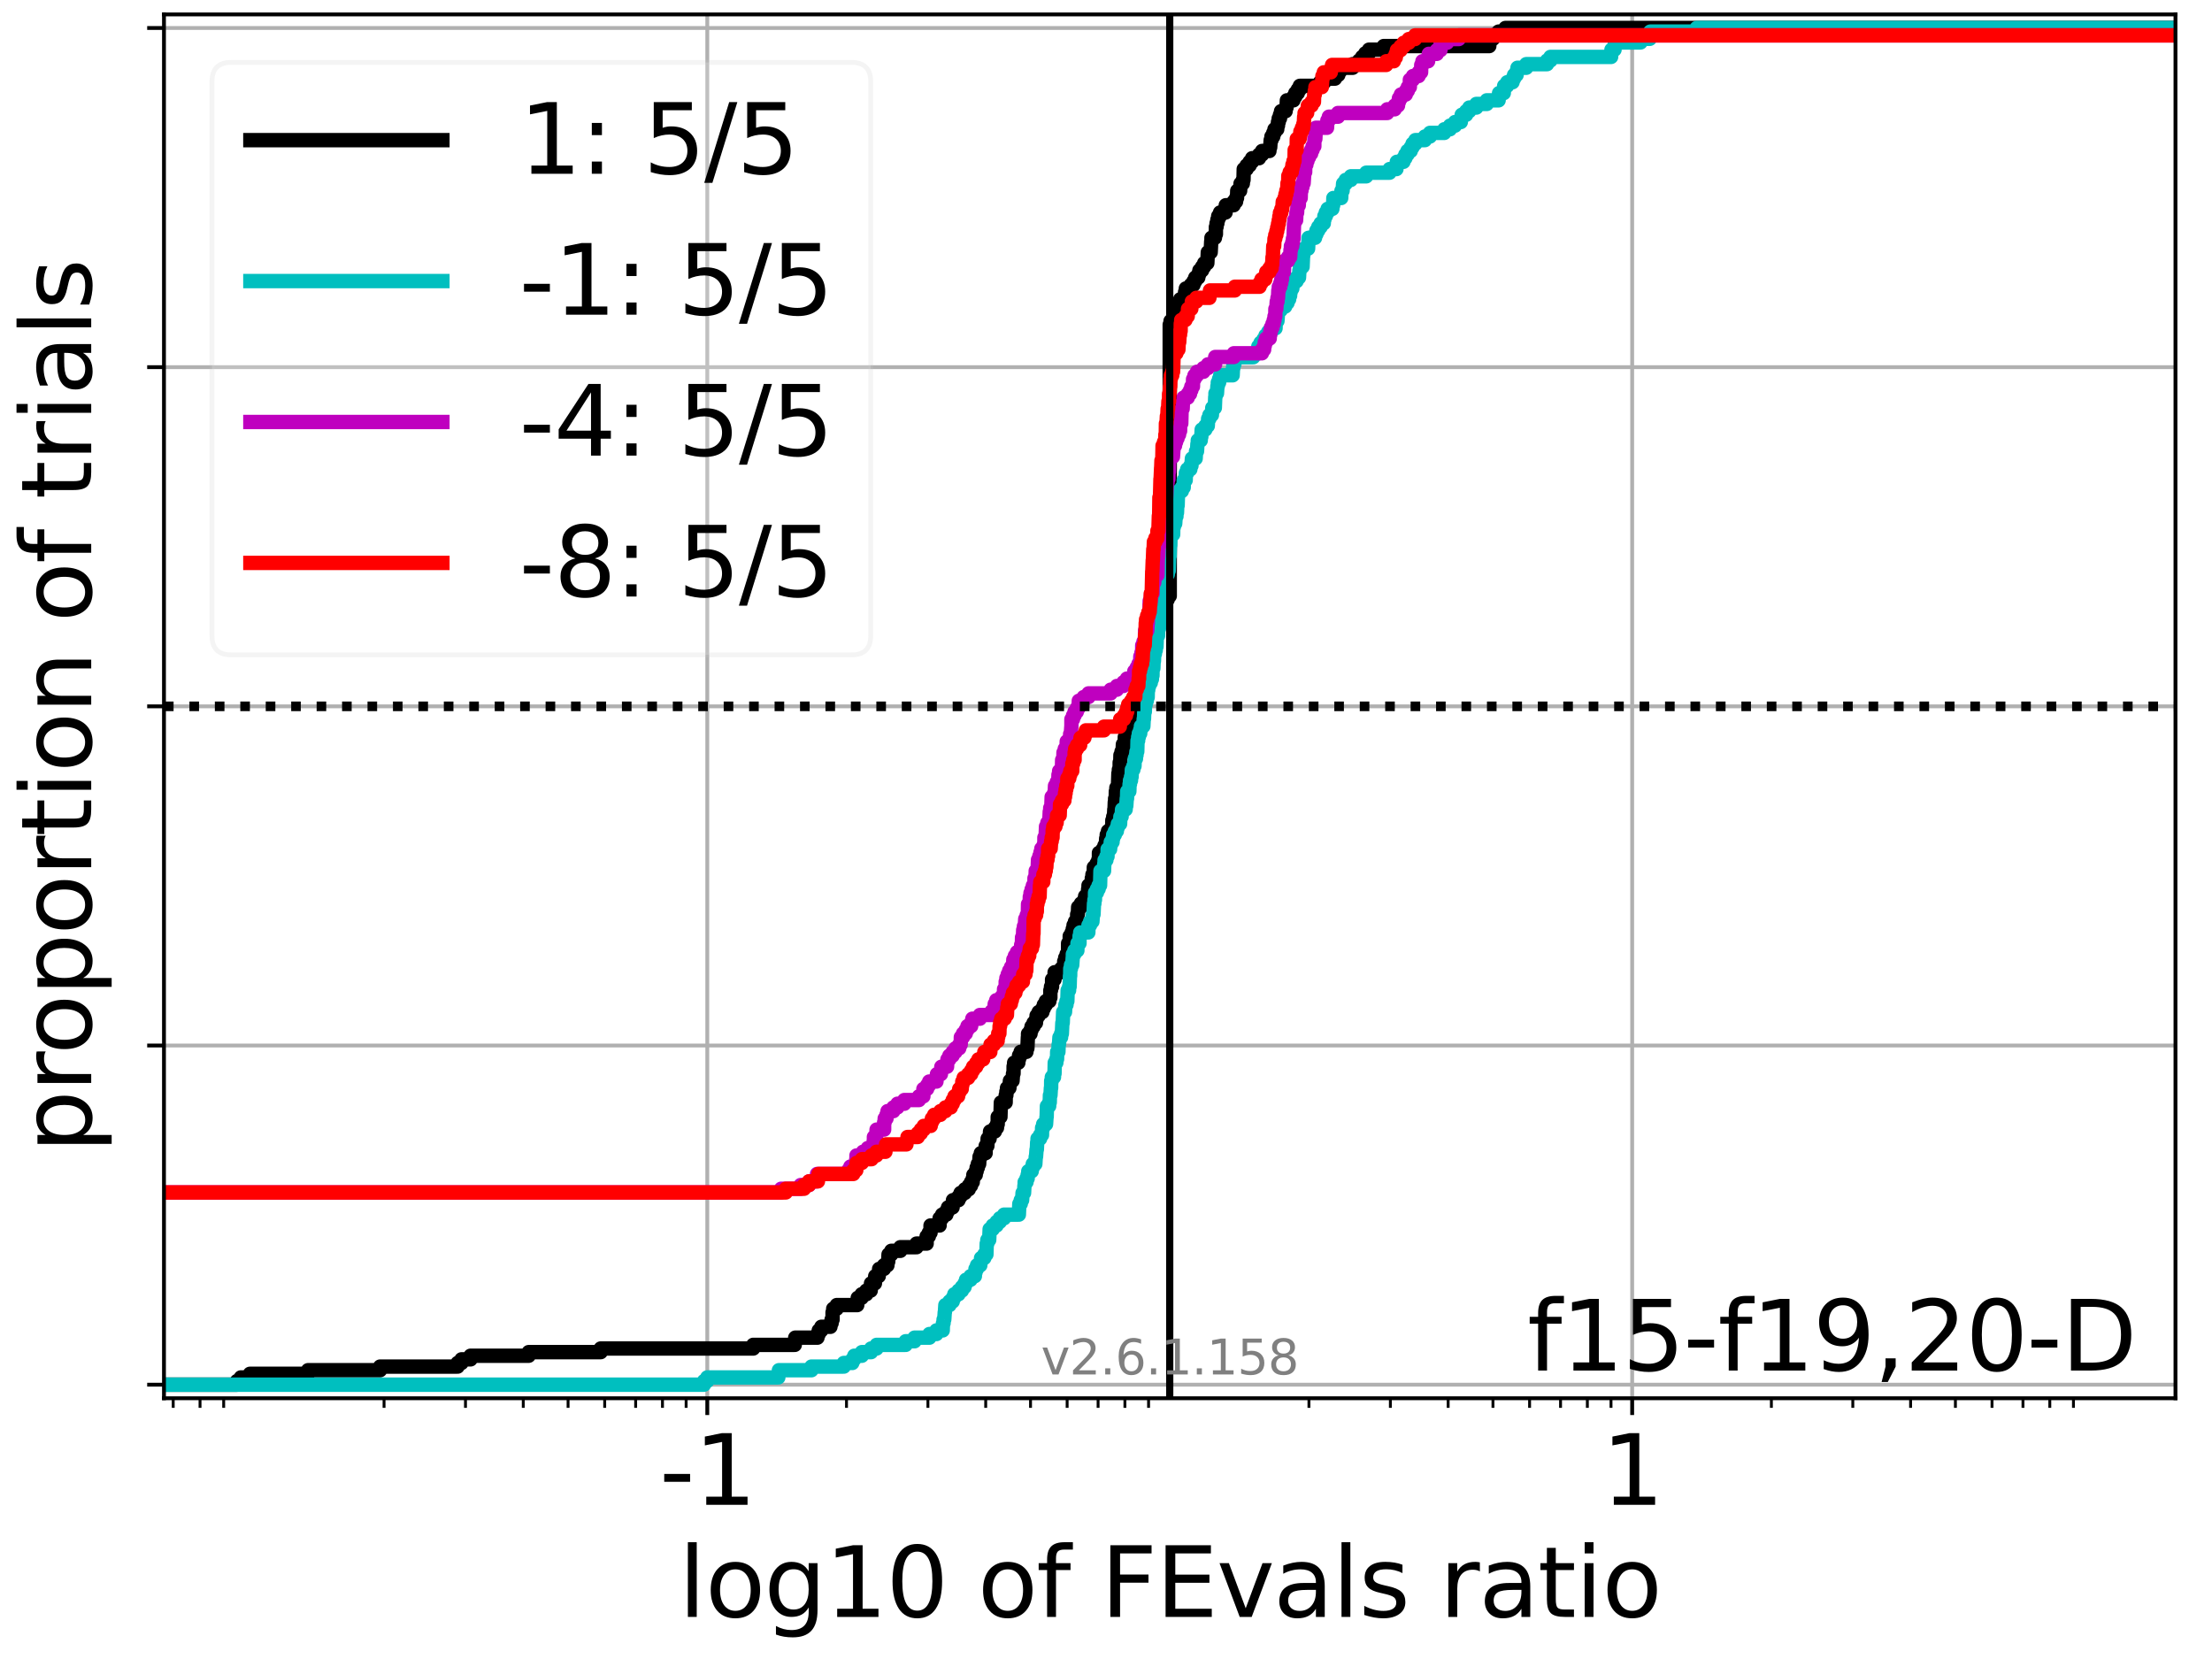 <?xml version="1.0" encoding="utf-8" standalone="no"?>
<!DOCTYPE svg PUBLIC "-//W3C//DTD SVG 1.1//EN"
  "http://www.w3.org/Graphics/SVG/1.1/DTD/svg11.dtd">
<svg xmlns:xlink="http://www.w3.org/1999/xlink" width="460.8pt" height="345.6pt" viewBox="0 0 460.8 345.6" xmlns="http://www.w3.org/2000/svg" version="1.1">
 <defs>
  <style type="text/css">*{stroke-linejoin: round; stroke-linecap: butt}</style>
 </defs>
 <g id="figure_1">
  <g id="patch_1">
   <path d="M 0 345.6 
L 460.8 345.6 
L 460.8 0 
L 0 0 
z
" style="fill: #ffffff"/>
  </g>
  <g id="axes_1">
   <g id="patch_2">
    <path d="M 34.16 291.28 
L 453.192 291.28 
L 453.192 3 
L 34.16 3 
z
" style="fill: #ffffff"/>
   </g>
   <g id="matplotlib.axis_1">
    <g id="xtick_1">
     <g id="line2d_1">
      <path d="M 147.341 291.28 
L 147.341 3 
" clip-path="url(#pcef25c462f)" style="fill: none; stroke: #b0b0b0; stroke-width: 0.8; stroke-linecap: square"/>
     </g>
     <g id="line2d_2">
      <defs>
       <path id="m06cb61e91d" d="M 0 0 
L 0 3.5 
" style="stroke: #000000; stroke-width: 0.8"/>
      </defs>
      <g>
       <use xlink:href="#m06cb61e91d" x="147.341" y="291.28" style="stroke: #000000; stroke-width: 0.8"/>
      </g>
     </g>
     <g id="text_1">
      <!-- -1 -->
      <g transform="translate(137.37 313.477)scale(0.2 -0.2)">
       <defs>
        <path id="DejaVuSans-2d" d="M 313 2009 
L 1997 2009 
L 1997 1497 
L 313 1497 
L 313 2009 
z
" transform="scale(0.016)"/>
        <path id="DejaVuSans-31" d="M 794 531 
L 1825 531 
L 1825 4091 
L 703 3866 
L 703 4441 
L 1819 4666 
L 2450 4666 
L 2450 531 
L 3481 531 
L 3481 0 
L 794 0 
L 794 531 
z
" transform="scale(0.016)"/>
       </defs>
       <use xlink:href="#DejaVuSans-2d"/>
       <use xlink:href="#DejaVuSans-31" x="36.084"/>
      </g>
     </g>
    </g>
    <g id="xtick_2">
     <g id="line2d_3">
      <path d="M 340.011 291.28 
L 340.011 3 
" clip-path="url(#pcef25c462f)" style="fill: none; stroke: #b0b0b0; stroke-width: 0.8; stroke-linecap: square"/>
     </g>
     <g id="line2d_4">
      <g>
       <use xlink:href="#m06cb61e91d" x="340.011" y="291.28" style="stroke: #000000; stroke-width: 0.8"/>
      </g>
     </g>
     <g id="text_2">
      <!-- 1 -->
      <g transform="translate(333.649 313.477)scale(0.2 -0.2)">
       <use xlink:href="#DejaVuSans-31"/>
      </g>
     </g>
    </g>
    <g id="xtick_3">
     <g id="line2d_5">
      <defs>
       <path id="mb80ebcd56c" d="M 0 0 
L 0 2 
" style="stroke: #000000; stroke-width: 0.6"/>
      </defs>
      <g>
       <use xlink:href="#mb80ebcd56c" x="36.083" y="291.28" style="stroke: #000000; stroke-width: 0.6"/>
      </g>
     </g>
    </g>
    <g id="xtick_4">
     <g id="line2d_6">
      <g>
       <use xlink:href="#mb80ebcd56c" x="41.67" y="291.28" style="stroke: #000000; stroke-width: 0.6"/>
      </g>
     </g>
    </g>
    <g id="xtick_5">
     <g id="line2d_7">
      <g>
       <use xlink:href="#mb80ebcd56c" x="46.597" y="291.28" style="stroke: #000000; stroke-width: 0.6"/>
      </g>
     </g>
    </g>
    <g id="xtick_6">
     <g id="line2d_8">
      <g>
       <use xlink:href="#mb80ebcd56c" x="80.005" y="291.28" style="stroke: #000000; stroke-width: 0.6"/>
      </g>
     </g>
    </g>
    <g id="xtick_7">
     <g id="line2d_9">
      <g>
       <use xlink:href="#mb80ebcd56c" x="96.969" y="291.28" style="stroke: #000000; stroke-width: 0.6"/>
      </g>
     </g>
    </g>
    <g id="xtick_8">
     <g id="line2d_10">
      <g>
       <use xlink:href="#mb80ebcd56c" x="109.005" y="291.28" style="stroke: #000000; stroke-width: 0.6"/>
      </g>
     </g>
    </g>
    <g id="xtick_9">
     <g id="line2d_11">
      <g>
       <use xlink:href="#mb80ebcd56c" x="118.341" y="291.28" style="stroke: #000000; stroke-width: 0.6"/>
      </g>
     </g>
    </g>
    <g id="xtick_10">
     <g id="line2d_12">
      <g>
       <use xlink:href="#mb80ebcd56c" x="125.969" y="291.28" style="stroke: #000000; stroke-width: 0.6"/>
      </g>
     </g>
    </g>
    <g id="xtick_11">
     <g id="line2d_13">
      <g>
       <use xlink:href="#mb80ebcd56c" x="132.418" y="291.28" style="stroke: #000000; stroke-width: 0.6"/>
      </g>
     </g>
    </g>
    <g id="xtick_12">
     <g id="line2d_14">
      <g>
       <use xlink:href="#mb80ebcd56c" x="138.005" y="291.28" style="stroke: #000000; stroke-width: 0.6"/>
      </g>
     </g>
    </g>
    <g id="xtick_13">
     <g id="line2d_15">
      <g>
       <use xlink:href="#mb80ebcd56c" x="142.933" y="291.28" style="stroke: #000000; stroke-width: 0.6"/>
      </g>
     </g>
    </g>
    <g id="xtick_14">
     <g id="line2d_16">
      <g>
       <use xlink:href="#mb80ebcd56c" x="176.341" y="291.28" style="stroke: #000000; stroke-width: 0.6"/>
      </g>
     </g>
    </g>
    <g id="xtick_15">
     <g id="line2d_17">
      <g>
       <use xlink:href="#mb80ebcd56c" x="193.304" y="291.28" style="stroke: #000000; stroke-width: 0.6"/>
      </g>
     </g>
    </g>
    <g id="xtick_16">
     <g id="line2d_18">
      <g>
       <use xlink:href="#mb80ebcd56c" x="205.34" y="291.28" style="stroke: #000000; stroke-width: 0.6"/>
      </g>
     </g>
    </g>
    <g id="xtick_17">
     <g id="line2d_19">
      <g>
       <use xlink:href="#mb80ebcd56c" x="214.676" y="291.28" style="stroke: #000000; stroke-width: 0.6"/>
      </g>
     </g>
    </g>
    <g id="xtick_18">
     <g id="line2d_20">
      <g>
       <use xlink:href="#mb80ebcd56c" x="222.304" y="291.28" style="stroke: #000000; stroke-width: 0.6"/>
      </g>
     </g>
    </g>
    <g id="xtick_19">
     <g id="line2d_21">
      <g>
       <use xlink:href="#mb80ebcd56c" x="228.753" y="291.28" style="stroke: #000000; stroke-width: 0.6"/>
      </g>
     </g>
    </g>
    <g id="xtick_20">
     <g id="line2d_22">
      <g>
       <use xlink:href="#mb80ebcd56c" x="234.34" y="291.28" style="stroke: #000000; stroke-width: 0.6"/>
      </g>
     </g>
    </g>
    <g id="xtick_21">
     <g id="line2d_23">
      <g>
       <use xlink:href="#mb80ebcd56c" x="239.268" y="291.28" style="stroke: #000000; stroke-width: 0.6"/>
      </g>
     </g>
    </g>
    <g id="xtick_22">
     <g id="line2d_24">
      <g>
       <use xlink:href="#mb80ebcd56c" x="272.676" y="291.28" style="stroke: #000000; stroke-width: 0.6"/>
      </g>
     </g>
    </g>
    <g id="xtick_23">
     <g id="line2d_25">
      <g>
       <use xlink:href="#mb80ebcd56c" x="289.64" y="291.28" style="stroke: #000000; stroke-width: 0.6"/>
      </g>
     </g>
    </g>
    <g id="xtick_24">
     <g id="line2d_26">
      <g>
       <use xlink:href="#mb80ebcd56c" x="301.676" y="291.28" style="stroke: #000000; stroke-width: 0.6"/>
      </g>
     </g>
    </g>
    <g id="xtick_25">
     <g id="line2d_27">
      <g>
       <use xlink:href="#mb80ebcd56c" x="311.011" y="291.28" style="stroke: #000000; stroke-width: 0.6"/>
      </g>
     </g>
    </g>
    <g id="xtick_26">
     <g id="line2d_28">
      <g>
       <use xlink:href="#mb80ebcd56c" x="318.639" y="291.28" style="stroke: #000000; stroke-width: 0.6"/>
      </g>
     </g>
    </g>
    <g id="xtick_27">
     <g id="line2d_29">
      <g>
       <use xlink:href="#mb80ebcd56c" x="325.089" y="291.28" style="stroke: #000000; stroke-width: 0.6"/>
      </g>
     </g>
    </g>
    <g id="xtick_28">
     <g id="line2d_30">
      <g>
       <use xlink:href="#mb80ebcd56c" x="330.675" y="291.28" style="stroke: #000000; stroke-width: 0.6"/>
      </g>
     </g>
    </g>
    <g id="xtick_29">
     <g id="line2d_31">
      <g>
       <use xlink:href="#mb80ebcd56c" x="335.603" y="291.28" style="stroke: #000000; stroke-width: 0.6"/>
      </g>
     </g>
    </g>
    <g id="xtick_30">
     <g id="line2d_32">
      <g>
       <use xlink:href="#mb80ebcd56c" x="369.011" y="291.28" style="stroke: #000000; stroke-width: 0.6"/>
      </g>
     </g>
    </g>
    <g id="xtick_31">
     <g id="line2d_33">
      <g>
       <use xlink:href="#mb80ebcd56c" x="385.975" y="291.28" style="stroke: #000000; stroke-width: 0.6"/>
      </g>
     </g>
    </g>
    <g id="xtick_32">
     <g id="line2d_34">
      <g>
       <use xlink:href="#mb80ebcd56c" x="398.011" y="291.28" style="stroke: #000000; stroke-width: 0.6"/>
      </g>
     </g>
    </g>
    <g id="xtick_33">
     <g id="line2d_35">
      <g>
       <use xlink:href="#mb80ebcd56c" x="407.347" y="291.28" style="stroke: #000000; stroke-width: 0.6"/>
      </g>
     </g>
    </g>
    <g id="xtick_34">
     <g id="line2d_36">
      <g>
       <use xlink:href="#mb80ebcd56c" x="414.975" y="291.28" style="stroke: #000000; stroke-width: 0.6"/>
      </g>
     </g>
    </g>
    <g id="xtick_35">
     <g id="line2d_37">
      <g>
       <use xlink:href="#mb80ebcd56c" x="421.424" y="291.28" style="stroke: #000000; stroke-width: 0.6"/>
      </g>
     </g>
    </g>
    <g id="xtick_36">
     <g id="line2d_38">
      <g>
       <use xlink:href="#mb80ebcd56c" x="427.011" y="291.28" style="stroke: #000000; stroke-width: 0.6"/>
      </g>
     </g>
    </g>
    <g id="xtick_37">
     <g id="line2d_39">
      <g>
       <use xlink:href="#mb80ebcd56c" x="431.938" y="291.28" style="stroke: #000000; stroke-width: 0.6"/>
      </g>
     </g>
    </g>
    <g id="text_3">
     <!-- log10 of FEvals ratio -->
     <g transform="translate(141.371 336.833)scale(0.2 -0.2)">
      <defs>
       <path id="DejaVuSans-6c" d="M 603 4863 
L 1178 4863 
L 1178 0 
L 603 0 
L 603 4863 
z
" transform="scale(0.016)"/>
       <path id="DejaVuSans-6f" d="M 1959 3097 
Q 1497 3097 1228 2736 
Q 959 2375 959 1747 
Q 959 1119 1226 758 
Q 1494 397 1959 397 
Q 2419 397 2687 759 
Q 2956 1122 2956 1747 
Q 2956 2369 2687 2733 
Q 2419 3097 1959 3097 
z
M 1959 3584 
Q 2709 3584 3137 3096 
Q 3566 2609 3566 1747 
Q 3566 888 3137 398 
Q 2709 -91 1959 -91 
Q 1206 -91 779 398 
Q 353 888 353 1747 
Q 353 2609 779 3096 
Q 1206 3584 1959 3584 
z
" transform="scale(0.016)"/>
       <path id="DejaVuSans-67" d="M 2906 1791 
Q 2906 2416 2648 2759 
Q 2391 3103 1925 3103 
Q 1463 3103 1205 2759 
Q 947 2416 947 1791 
Q 947 1169 1205 825 
Q 1463 481 1925 481 
Q 2391 481 2648 825 
Q 2906 1169 2906 1791 
z
M 3481 434 
Q 3481 -459 3084 -895 
Q 2688 -1331 1869 -1331 
Q 1566 -1331 1297 -1286 
Q 1028 -1241 775 -1147 
L 775 -588 
Q 1028 -725 1275 -790 
Q 1522 -856 1778 -856 
Q 2344 -856 2625 -561 
Q 2906 -266 2906 331 
L 2906 616 
Q 2728 306 2450 153 
Q 2172 0 1784 0 
Q 1141 0 747 490 
Q 353 981 353 1791 
Q 353 2603 747 3093 
Q 1141 3584 1784 3584 
Q 2172 3584 2450 3431 
Q 2728 3278 2906 2969 
L 2906 3500 
L 3481 3500 
L 3481 434 
z
" transform="scale(0.016)"/>
       <path id="DejaVuSans-30" d="M 2034 4250 
Q 1547 4250 1301 3770 
Q 1056 3291 1056 2328 
Q 1056 1369 1301 889 
Q 1547 409 2034 409 
Q 2525 409 2770 889 
Q 3016 1369 3016 2328 
Q 3016 3291 2770 3770 
Q 2525 4250 2034 4250 
z
M 2034 4750 
Q 2819 4750 3233 4129 
Q 3647 3509 3647 2328 
Q 3647 1150 3233 529 
Q 2819 -91 2034 -91 
Q 1250 -91 836 529 
Q 422 1150 422 2328 
Q 422 3509 836 4129 
Q 1250 4750 2034 4750 
z
" transform="scale(0.016)"/>
       <path id="DejaVuSans-20" transform="scale(0.016)"/>
       <path id="DejaVuSans-66" d="M 2375 4863 
L 2375 4384 
L 1825 4384 
Q 1516 4384 1395 4259 
Q 1275 4134 1275 3809 
L 1275 3500 
L 2222 3500 
L 2222 3053 
L 1275 3053 
L 1275 0 
L 697 0 
L 697 3053 
L 147 3053 
L 147 3500 
L 697 3500 
L 697 3744 
Q 697 4328 969 4595 
Q 1241 4863 1831 4863 
L 2375 4863 
z
" transform="scale(0.016)"/>
       <path id="DejaVuSans-46" d="M 628 4666 
L 3309 4666 
L 3309 4134 
L 1259 4134 
L 1259 2759 
L 3109 2759 
L 3109 2228 
L 1259 2228 
L 1259 0 
L 628 0 
L 628 4666 
z
" transform="scale(0.016)"/>
       <path id="DejaVuSans-45" d="M 628 4666 
L 3578 4666 
L 3578 4134 
L 1259 4134 
L 1259 2753 
L 3481 2753 
L 3481 2222 
L 1259 2222 
L 1259 531 
L 3634 531 
L 3634 0 
L 628 0 
L 628 4666 
z
" transform="scale(0.016)"/>
       <path id="DejaVuSans-76" d="M 191 3500 
L 800 3500 
L 1894 563 
L 2988 3500 
L 3597 3500 
L 2284 0 
L 1503 0 
L 191 3500 
z
" transform="scale(0.016)"/>
       <path id="DejaVuSans-61" d="M 2194 1759 
Q 1497 1759 1228 1600 
Q 959 1441 959 1056 
Q 959 750 1161 570 
Q 1363 391 1709 391 
Q 2188 391 2477 730 
Q 2766 1069 2766 1631 
L 2766 1759 
L 2194 1759 
z
M 3341 1997 
L 3341 0 
L 2766 0 
L 2766 531 
Q 2569 213 2275 61 
Q 1981 -91 1556 -91 
Q 1019 -91 701 211 
Q 384 513 384 1019 
Q 384 1609 779 1909 
Q 1175 2209 1959 2209 
L 2766 2209 
L 2766 2266 
Q 2766 2663 2505 2880 
Q 2244 3097 1772 3097 
Q 1472 3097 1187 3025 
Q 903 2953 641 2809 
L 641 3341 
Q 956 3463 1253 3523 
Q 1550 3584 1831 3584 
Q 2591 3584 2966 3190 
Q 3341 2797 3341 1997 
z
" transform="scale(0.016)"/>
       <path id="DejaVuSans-73" d="M 2834 3397 
L 2834 2853 
Q 2591 2978 2328 3040 
Q 2066 3103 1784 3103 
Q 1356 3103 1142 2972 
Q 928 2841 928 2578 
Q 928 2378 1081 2264 
Q 1234 2150 1697 2047 
L 1894 2003 
Q 2506 1872 2764 1633 
Q 3022 1394 3022 966 
Q 3022 478 2636 193 
Q 2250 -91 1575 -91 
Q 1294 -91 989 -36 
Q 684 19 347 128 
L 347 722 
Q 666 556 975 473 
Q 1284 391 1588 391 
Q 1994 391 2212 530 
Q 2431 669 2431 922 
Q 2431 1156 2273 1281 
Q 2116 1406 1581 1522 
L 1381 1569 
Q 847 1681 609 1914 
Q 372 2147 372 2553 
Q 372 3047 722 3315 
Q 1072 3584 1716 3584 
Q 2034 3584 2315 3537 
Q 2597 3491 2834 3397 
z
" transform="scale(0.016)"/>
       <path id="DejaVuSans-72" d="M 2631 2963 
Q 2534 3019 2420 3045 
Q 2306 3072 2169 3072 
Q 1681 3072 1420 2755 
Q 1159 2438 1159 1844 
L 1159 0 
L 581 0 
L 581 3500 
L 1159 3500 
L 1159 2956 
Q 1341 3275 1631 3429 
Q 1922 3584 2338 3584 
Q 2397 3584 2469 3576 
Q 2541 3569 2628 3553 
L 2631 2963 
z
" transform="scale(0.016)"/>
       <path id="DejaVuSans-74" d="M 1172 4494 
L 1172 3500 
L 2356 3500 
L 2356 3053 
L 1172 3053 
L 1172 1153 
Q 1172 725 1289 603 
Q 1406 481 1766 481 
L 2356 481 
L 2356 0 
L 1766 0 
Q 1100 0 847 248 
Q 594 497 594 1153 
L 594 3053 
L 172 3053 
L 172 3500 
L 594 3500 
L 594 4494 
L 1172 4494 
z
" transform="scale(0.016)"/>
       <path id="DejaVuSans-69" d="M 603 3500 
L 1178 3500 
L 1178 0 
L 603 0 
L 603 3500 
z
M 603 4863 
L 1178 4863 
L 1178 4134 
L 603 4134 
L 603 4863 
z
" transform="scale(0.016)"/>
      </defs>
      <use xlink:href="#DejaVuSans-6c"/>
      <use xlink:href="#DejaVuSans-6f" x="27.783"/>
      <use xlink:href="#DejaVuSans-67" x="88.965"/>
      <use xlink:href="#DejaVuSans-31" x="152.441"/>
      <use xlink:href="#DejaVuSans-30" x="216.064"/>
      <use xlink:href="#DejaVuSans-20" x="279.688"/>
      <use xlink:href="#DejaVuSans-6f" x="311.475"/>
      <use xlink:href="#DejaVuSans-66" x="372.656"/>
      <use xlink:href="#DejaVuSans-20" x="407.861"/>
      <use xlink:href="#DejaVuSans-46" x="439.648"/>
      <use xlink:href="#DejaVuSans-45" x="497.168"/>
      <use xlink:href="#DejaVuSans-76" x="560.352"/>
      <use xlink:href="#DejaVuSans-61" x="619.531"/>
      <use xlink:href="#DejaVuSans-6c" x="680.811"/>
      <use xlink:href="#DejaVuSans-73" x="708.594"/>
      <use xlink:href="#DejaVuSans-20" x="760.693"/>
      <use xlink:href="#DejaVuSans-72" x="792.48"/>
      <use xlink:href="#DejaVuSans-61" x="833.594"/>
      <use xlink:href="#DejaVuSans-74" x="894.873"/>
      <use xlink:href="#DejaVuSans-69" x="934.082"/>
      <use xlink:href="#DejaVuSans-6f" x="961.865"/>
     </g>
    </g>
   </g>
   <g id="matplotlib.axis_2">
    <g id="ytick_1">
     <g id="line2d_40">
      <path d="M 34.16 288.454 
L 453.192 288.454 
" clip-path="url(#pcef25c462f)" style="fill: none; stroke: #b0b0b0; stroke-width: 0.8; stroke-linecap: square"/>
     </g>
     <g id="line2d_41">
      <defs>
       <path id="mfe0f38b348" d="M 0 0 
L -3.5 0 
" style="stroke: #000000; stroke-width: 0.8"/>
      </defs>
      <g>
       <use xlink:href="#mfe0f38b348" x="34.16" y="288.454" style="stroke: #000000; stroke-width: 0.8"/>
      </g>
     </g>
    </g>
    <g id="ytick_2">
     <g id="line2d_42">
      <path d="M 34.16 217.797 
L 453.192 217.797 
" clip-path="url(#pcef25c462f)" style="fill: none; stroke: #b0b0b0; stroke-width: 0.8; stroke-linecap: square"/>
     </g>
     <g id="line2d_43">
      <g>
       <use xlink:href="#mfe0f38b348" x="34.16" y="217.797" style="stroke: #000000; stroke-width: 0.8"/>
      </g>
     </g>
    </g>
    <g id="ytick_3">
     <g id="line2d_44">
      <path d="M 34.16 147.14 
L 453.192 147.14 
" clip-path="url(#pcef25c462f)" style="fill: none; stroke: #b0b0b0; stroke-width: 0.8; stroke-linecap: square"/>
     </g>
     <g id="line2d_45">
      <g>
       <use xlink:href="#mfe0f38b348" x="34.16" y="147.14" style="stroke: #000000; stroke-width: 0.8"/>
      </g>
     </g>
    </g>
    <g id="ytick_4">
     <g id="line2d_46">
      <path d="M 34.16 76.483 
L 453.192 76.483 
" clip-path="url(#pcef25c462f)" style="fill: none; stroke: #b0b0b0; stroke-width: 0.8; stroke-linecap: square"/>
     </g>
     <g id="line2d_47">
      <g>
       <use xlink:href="#mfe0f38b348" x="34.16" y="76.483" style="stroke: #000000; stroke-width: 0.8"/>
      </g>
     </g>
    </g>
    <g id="ytick_5">
     <g id="line2d_48">
      <path d="M 34.16 5.826 
L 453.192 5.826 
" clip-path="url(#pcef25c462f)" style="fill: none; stroke: #b0b0b0; stroke-width: 0.8; stroke-linecap: square"/>
     </g>
     <g id="line2d_49">
      <g>
       <use xlink:href="#mfe0f38b348" x="34.16" y="5.826" style="stroke: #000000; stroke-width: 0.8"/>
      </g>
     </g>
    </g>
    <g id="text_4">
     <!-- proportion of trials -->
     <g transform="translate(19.001 240.146)rotate(-90)scale(0.2 -0.2)">
      <defs>
       <path id="DejaVuSans-70" d="M 1159 525 
L 1159 -1331 
L 581 -1331 
L 581 3500 
L 1159 3500 
L 1159 2969 
Q 1341 3281 1617 3432 
Q 1894 3584 2278 3584 
Q 2916 3584 3314 3078 
Q 3713 2572 3713 1747 
Q 3713 922 3314 415 
Q 2916 -91 2278 -91 
Q 1894 -91 1617 61 
Q 1341 213 1159 525 
z
M 3116 1747 
Q 3116 2381 2855 2742 
Q 2594 3103 2138 3103 
Q 1681 3103 1420 2742 
Q 1159 2381 1159 1747 
Q 1159 1113 1420 752 
Q 1681 391 2138 391 
Q 2594 391 2855 752 
Q 3116 1113 3116 1747 
z
" transform="scale(0.016)"/>
       <path id="DejaVuSans-6e" d="M 3513 2113 
L 3513 0 
L 2938 0 
L 2938 2094 
Q 2938 2591 2744 2837 
Q 2550 3084 2163 3084 
Q 1697 3084 1428 2787 
Q 1159 2491 1159 1978 
L 1159 0 
L 581 0 
L 581 3500 
L 1159 3500 
L 1159 2956 
Q 1366 3272 1645 3428 
Q 1925 3584 2291 3584 
Q 2894 3584 3203 3211 
Q 3513 2838 3513 2113 
z
" transform="scale(0.016)"/>
      </defs>
      <use xlink:href="#DejaVuSans-70"/>
      <use xlink:href="#DejaVuSans-72" x="63.477"/>
      <use xlink:href="#DejaVuSans-6f" x="102.34"/>
      <use xlink:href="#DejaVuSans-70" x="163.521"/>
      <use xlink:href="#DejaVuSans-6f" x="226.998"/>
      <use xlink:href="#DejaVuSans-72" x="288.18"/>
      <use xlink:href="#DejaVuSans-74" x="329.293"/>
      <use xlink:href="#DejaVuSans-69" x="368.502"/>
      <use xlink:href="#DejaVuSans-6f" x="396.285"/>
      <use xlink:href="#DejaVuSans-6e" x="457.467"/>
      <use xlink:href="#DejaVuSans-20" x="520.846"/>
      <use xlink:href="#DejaVuSans-6f" x="552.633"/>
      <use xlink:href="#DejaVuSans-66" x="613.814"/>
      <use xlink:href="#DejaVuSans-20" x="649.02"/>
      <use xlink:href="#DejaVuSans-74" x="680.807"/>
      <use xlink:href="#DejaVuSans-72" x="720.016"/>
      <use xlink:href="#DejaVuSans-69" x="761.129"/>
      <use xlink:href="#DejaVuSans-61" x="788.912"/>
      <use xlink:href="#DejaVuSans-6c" x="850.191"/>
      <use xlink:href="#DejaVuSans-73" x="877.975"/>
     </g>
    </g>
   </g>
   <g id="line2d_50">
    <path d="M 34.16 288.454 
L 49.365 288.454 
L 49.365 287.7 
L 50.177 287.7 
L 50.177 286.946 
L 52.065 286.946 
L 52.065 286.193 
L 64.172 286.193 
L 64.172 285.439 
L 79.177 285.439 
L 79.177 284.685 
L 95.328 284.685 
L 95.328 283.932 
L 96.141 283.932 
L 96.141 283.178 
L 98.028 283.178 
L 98.028 282.424 
L 110.136 282.424 
L 110.136 281.671 
L 125.14 281.671 
L 125.14 280.917 
L 156.911 280.917 
L 156.911 280.163 
L 165.563 280.163 
L 165.664 278.656 
L 170.292 278.656 
L 170.292 277.902 
L 170.569 277.902 
L 170.569 277.149 
L 171.104 277.149 
L 171.104 276.395 
L 172.992 276.395 
L 172.992 275.641 
L 173.238 275.641 
L 173.238 274.888 
L 173.44 274.888 
L 173.44 273.38 
L 173.574 273.38 
L 173.574 272.627 
L 174.306 272.627 
L 174.306 271.873 
L 178.577 271.873 
L 178.687 270.366 
L 179.5 270.366 
L 179.5 269.612 
L 180.467 269.612 
L 180.467 268.858 
L 181.387 268.858 
L 181.447 267.351 
L 182.259 267.351 
L 182.328 265.844 
L 183.058 265.844 
L 183.14 264.336 
L 184.147 264.336 
L 184.147 263.583 
L 184.864 263.583 
L 184.864 262.829 
L 185.028 262.829 
L 185.099 261.321 
L 185.676 261.321 
L 185.676 260.568 
L 187.564 260.568 
L 187.564 259.814 
L 190.928 259.814 
L 190.928 259.06 
L 193.035 259.06 
L 193.035 257.553 
L 193.495 257.553 
L 193.495 256.799 
L 193.848 256.799 
L 193.848 255.292 
L 195.735 255.292 
L 195.735 253.785 
L 196.254 253.785 
L 196.254 253.031 
L 197.135 253.031 
L 197.135 252.277 
L 197.497 252.277 
L 197.497 251.524 
L 198.441 251.524 
L 198.521 250.016 
L 199.672 250.016 
L 199.672 249.263 
L 200.104 249.263 
L 200.104 248.509 
L 200.999 248.509 
L 200.999 247.755 
L 201.812 247.755 
L 201.812 247.002 
L 202.28 247.002 
L 202.28 246.248 
L 202.64 246.248 
L 202.64 245.494 
L 202.769 245.494 
L 202.769 244.741 
L 203.264 244.741 
L 203.264 243.987 
L 203.453 243.987 
L 203.453 243.233 
L 203.699 243.233 
L 203.699 242.48 
L 203.973 242.48 
L 204.061 240.972 
L 204.325 240.972 
L 204.325 240.219 
L 205.318 240.219 
L 205.34 238.711 
L 205.686 238.711 
L 205.744 237.204 
L 206.148 237.204 
L 206.249 235.697 
L 207.249 235.697 
L 207.249 234.943 
L 207.687 234.943 
L 207.687 234.189 
L 207.843 234.189 
L 207.843 232.682 
L 208.408 232.682 
L 208.499 229.667 
L 209.496 229.667 
L 209.513 228.16 
L 209.646 228.16 
L 209.646 227.406 
L 209.777 227.406 
L 209.777 226.653 
L 210.277 226.653 
L 210.387 225.145 
L 210.931 225.145 
L 211.032 223.638 
L 211.138 223.638 
L 211.155 222.13 
L 211.259 222.13 
L 211.259 221.377 
L 212.14 221.377 
L 212.14 220.623 
L 212.289 220.623 
L 212.289 219.869 
L 212.621 219.869 
L 212.621 219.116 
L 213.823 219.116 
L 213.823 218.362 
L 214.025 218.362 
L 214.126 216.101 
L 214.16 216.101 
L 214.16 215.347 
L 214.676 215.347 
L 214.676 214.594 
L 214.891 214.594 
L 214.891 213.84 
L 215.309 213.84 
L 215.309 213.086 
L 215.807 213.086 
L 215.807 212.333 
L 215.938 212.333 
L 215.938 211.579 
L 216.373 211.579 
L 216.373 210.825 
L 217.154 210.825 
L 217.154 210.072 
L 217.448 210.072 
L 217.448 209.318 
L 217.873 209.318 
L 217.873 208.564 
L 218.606 208.564 
L 218.606 207.811 
L 218.809 207.811 
L 218.809 206.303 
L 218.943 206.303 
L 218.943 205.55 
L 219.162 205.55 
L 219.166 204.042 
L 219.674 204.042 
L 219.698 202.535 
L 221.052 202.535 
L 221.052 201.781 
L 221.696 201.781 
L 221.696 200.274 
L 221.903 200.274 
L 221.903 199.52 
L 222.201 199.52 
L 222.201 198.767 
L 222.495 198.767 
L 222.509 196.506 
L 222.848 196.506 
L 222.848 194.998 
L 223.25 194.998 
L 223.25 194.245 
L 223.479 194.245 
L 223.479 193.491 
L 223.643 193.491 
L 223.643 192.737 
L 223.945 192.737 
L 223.945 191.984 
L 224.396 191.984 
L 224.396 190.476 
L 224.536 190.476 
L 224.6 188.969 
L 225.177 188.969 
L 225.177 188.215 
L 225.835 188.215 
L 225.835 187.462 
L 226.05 187.462 
L 226.05 186.708 
L 226.575 186.708 
L 226.681 185.2 
L 226.757 185.2 
L 226.757 184.447 
L 227.441 184.447 
L 227.447 182.939 
L 227.578 182.939 
L 227.578 182.186 
L 227.835 182.186 
L 227.865 180.678 
L 228.426 180.678 
L 228.426 179.925 
L 228.78 179.925 
L 228.78 179.171 
L 228.929 179.171 
L 228.929 177.664 
L 229.709 177.664 
L 229.709 176.91 
L 230.077 176.91 
L 230.077 176.156 
L 230.341 176.156 
L 230.44 174.649 
L 230.553 174.649 
L 230.553 173.895 
L 230.811 173.895 
L 230.811 173.142 
L 231.513 173.142 
L 231.513 172.388 
L 231.702 172.388 
L 231.722 170.881 
L 231.904 170.881 
L 231.904 170.127 
L 232.058 170.127 
L 232.13 168.62 
L 232.178 168.62 
L 232.231 167.112 
L 232.298 167.112 
L 232.298 166.359 
L 232.424 166.359 
L 232.452 164.851 
L 232.562 164.851 
L 232.562 164.098 
L 232.884 164.098 
L 232.987 161.083 
L 233.08 161.083 
L 233.08 160.329 
L 233.241 160.329 
L 233.252 158.822 
L 233.375 158.822 
L 233.409 157.315 
L 233.64 157.315 
L 233.64 156.561 
L 233.848 156.561 
L 233.923 155.054 
L 234.305 155.054 
L 234.317 153.546 
L 234.592 153.546 
L 234.612 152.039 
L 235.001 152.039 
L 235.086 150.532 
L 235.656 150.532 
L 235.656 149.778 
L 235.98 149.778 
L 235.98 149.024 
L 236.245 149.024 
L 236.296 147.517 
L 236.436 147.517 
L 236.504 145.256 
L 236.766 145.256 
L 236.766 144.502 
L 237.098 144.502 
L 237.137 142.995 
L 237.499 142.995 
L 237.605 141.487 
L 237.965 141.487 
L 237.965 140.734 
L 238.229 140.734 
L 238.229 139.98 
L 238.449 139.98 
L 238.449 139.226 
L 238.621 139.226 
L 238.621 138.473 
L 238.885 138.473 
L 238.885 137.719 
L 239.055 137.719 
L 239.131 136.212 
L 239.388 136.212 
L 239.388 135.458 
L 239.59 135.458 
L 239.653 133.951 
L 239.761 133.951 
L 239.811 131.69 
L 240.008 131.69 
L 240.008 130.182 
L 240.142 130.182 
L 240.246 128.675 
L 240.545 128.675 
L 240.545 127.921 
L 240.873 127.921 
L 240.873 127.168 
L 241.013 127.168 
L 241.013 126.414 
L 241.335 126.414 
L 241.357 124.907 
L 243.245 124.907 
L 243.245 124.153 
L 243.676 124.153 
L 243.676 67.627 
L 243.849 67.627 
L 243.849 66.874 
L 244.507 66.874 
L 244.507 66.12 
L 245.144 66.12 
L 245.144 65.366 
L 245.417 65.366 
L 245.518 63.105 
L 245.858 63.105 
L 245.858 62.352 
L 246.712 62.352 
L 246.712 61.598 
L 246.873 61.598 
L 246.873 60.844 
L 247.034 60.844 
L 247.034 60.091 
L 248.062 60.091 
L 248.062 59.337 
L 248.633 59.337 
L 248.633 58.583 
L 248.994 58.583 
L 248.994 57.83 
L 249.625 57.83 
L 249.625 57.076 
L 249.861 57.076 
L 249.861 56.322 
L 250.424 56.322 
L 250.424 55.569 
L 250.858 55.569 
L 250.858 54.815 
L 251.509 54.815 
L 251.61 52.554 
L 252.209 52.554 
L 252.317 50.293 
L 252.367 50.293 
L 252.367 49.539 
L 253.092 49.539 
L 253.092 48.786 
L 253.294 48.786 
L 253.294 47.278 
L 253.429 47.278 
L 253.429 46.525 
L 253.6 46.525 
L 253.6 45.771 
L 253.777 45.771 
L 253.777 45.017 
L 254.16 45.017 
L 254.16 44.264 
L 255.313 44.264 
L 255.352 42.756 
L 256.987 42.756 
L 256.987 42.003 
L 257.495 42.003 
L 257.495 41.249 
L 257.693 41.249 
L 257.743 39.742 
L 258.338 39.742 
L 258.431 38.234 
L 258.903 38.234 
L 258.903 37.481 
L 259.044 37.481 
L 259.094 35.22 
L 259.698 35.22 
L 259.698 34.466 
L 260.321 34.466 
L 260.321 33.712 
L 260.841 33.712 
L 260.841 32.959 
L 262.279 32.959 
L 262.279 32.205 
L 262.912 32.205 
L 262.912 31.451 
L 264.443 31.451 
L 264.443 30.697 
L 264.602 30.697 
L 264.708 29.19 
L 264.866 29.19 
L 264.866 28.436 
L 265.239 28.436 
L 265.239 27.683 
L 265.503 27.683 
L 265.503 26.929 
L 266.068 26.929 
L 266.068 26.175 
L 266.227 26.175 
L 266.227 25.422 
L 266.382 25.422 
L 266.382 24.668 
L 266.646 24.668 
L 266.646 23.914 
L 266.864 23.914 
L 266.864 23.161 
L 267.819 23.161 
L 267.819 22.407 
L 268.007 22.407 
L 268.084 20.9 
L 269.444 20.9 
L 269.444 20.146 
L 269.832 20.146 
L 269.832 19.392 
L 270.357 19.392 
L 270.357 18.639 
L 270.782 18.639 
L 270.782 17.885 
L 274.976 17.885 
L 274.976 17.131 
L 275.877 17.131 
L 275.877 16.378 
L 278.098 16.378 
L 278.098 15.624 
L 278.788 15.624 
L 278.788 14.87 
L 279.176 14.87 
L 279.176 14.117 
L 281.78 14.117 
L 281.78 13.363 
L 283.118 13.363 
L 283.118 12.609 
L 283.765 12.609 
L 283.765 11.856 
L 284.421 11.856 
L 284.421 11.102 
L 285.188 11.102 
L 285.188 10.348 
L 288.263 10.348 
L 288.263 9.595 
L 310.243 9.595 
L 310.243 8.841 
L 310.402 8.841 
L 310.402 8.087 
L 311.039 8.087 
L 311.039 7.334 
L 312.182 7.334 
L 312.182 6.58 
L 313.619 6.58 
L 313.619 5.826 
L 453.192 5.826 
L 453.192 5.826 
" clip-path="url(#pcef25c462f)" style="fill: none; stroke: #000000; stroke-width: 3; stroke-linecap: square"/>
   </g>
   <g id="line2d_51">
    <path clip-path="url(#pcef25c462f)" style="fill: none; stroke: #000000; stroke-width: 3; stroke-linecap: square"/>
   </g>
   <g id="line2d_52">
    <path d="M 34.16 288.454 
L 146.659 288.454 
L 146.659 287.7 
L 147.334 287.7 
L 147.334 286.946 
L 162.135 286.946 
L 162.135 286.193 
L 162.265 286.193 
L 162.265 285.439 
L 169.037 285.439 
L 169.037 284.685 
L 175.782 284.685 
L 175.782 283.932 
L 177.549 283.932 
L 177.549 283.178 
L 177.969 283.178 
L 177.969 282.424 
L 179.538 282.424 
L 179.538 281.671 
L 181.464 281.671 
L 181.464 280.917 
L 182.611 280.917 
L 182.611 280.163 
L 188.665 280.163 
L 188.665 279.41 
L 190.514 279.41 
L 190.514 278.656 
L 193.616 278.656 
L 193.616 277.902 
L 195.074 277.902 
L 195.074 277.149 
L 196.387 277.149 
L 196.436 275.641 
L 196.565 275.641 
L 196.565 274.888 
L 196.706 274.888 
L 196.807 273.38 
L 196.84 273.38 
L 196.937 271.873 
L 197.795 271.873 
L 197.795 271.119 
L 198.473 271.119 
L 198.473 270.366 
L 198.801 270.366 
L 198.801 269.612 
L 199.678 269.612 
L 199.678 268.858 
L 200.385 268.858 
L 200.385 268.105 
L 200.936 268.105 
L 200.936 267.351 
L 201.242 267.351 
L 201.242 266.597 
L 202.181 266.597 
L 202.181 265.844 
L 203.084 265.844 
L 203.084 265.09 
L 203.213 265.09 
L 203.213 264.336 
L 203.53 264.336 
L 203.53 263.583 
L 204.216 263.583 
L 204.216 262.829 
L 204.371 262.829 
L 204.371 262.075 
L 205.045 262.075 
L 205.045 261.321 
L 205.487 261.321 
L 205.552 259.06 
L 205.681 259.06 
L 205.681 258.307 
L 206.065 258.307 
L 206.163 256.046 
L 206.809 256.046 
L 206.809 255.292 
L 207.61 255.292 
L 207.61 254.538 
L 208.284 254.538 
L 208.284 253.785 
L 209.167 253.785 
L 209.167 253.031 
L 212.248 253.031 
L 212.345 250.77 
L 212.642 250.77 
L 212.642 250.016 
L 212.922 250.016 
L 213.019 248.509 
L 213.328 248.509 
L 213.407 247.002 
L 213.458 247.002 
L 213.458 246.248 
L 213.839 246.248 
L 213.839 245.494 
L 214.081 245.494 
L 214.081 244.741 
L 214.21 244.741 
L 214.21 243.987 
L 214.926 243.987 
L 214.926 243.233 
L 215.147 243.233 
L 215.147 242.48 
L 215.679 242.48 
L 215.765 240.972 
L 215.821 240.972 
L 215.932 239.465 
L 215.993 239.465 
L 216.061 237.958 
L 216.136 237.958 
L 216.136 237.204 
L 216.667 237.204 
L 216.667 236.45 
L 217.066 236.45 
L 217.087 234.943 
L 217.311 234.943 
L 217.311 234.189 
L 217.909 234.189 
L 218.009 232.682 
L 218.039 232.682 
L 218.097 230.421 
L 218.559 230.421 
L 218.559 229.667 
L 218.683 229.667 
L 218.719 228.16 
L 218.832 228.16 
L 218.918 226.653 
L 218.97 226.653 
L 218.983 225.145 
L 219.112 225.145 
L 219.112 224.392 
L 219.562 224.392 
L 219.562 223.638 
L 219.677 223.638 
L 219.725 221.377 
L 220.054 221.377 
L 220.054 220.623 
L 220.205 220.623 
L 220.228 219.116 
L 220.487 219.116 
L 220.534 217.608 
L 220.602 217.608 
L 220.701 216.101 
L 221.038 216.101 
L 221.038 215.347 
L 221.202 215.347 
L 221.309 213.086 
L 221.386 213.086 
L 221.473 210.825 
L 221.86 210.825 
L 221.945 209.318 
L 222.167 209.318 
L 222.167 208.564 
L 222.347 208.564 
L 222.413 206.303 
L 222.707 206.303 
L 222.707 205.55 
L 222.821 205.55 
L 222.889 203.289 
L 222.934 203.289 
L 222.955 201.781 
L 223.105 201.781 
L 223.105 201.028 
L 223.364 201.028 
L 223.463 199.52 
L 223.493 199.52 
L 223.493 198.767 
L 223.819 198.767 
L 223.819 198.013 
L 224.435 198.013 
L 224.454 196.506 
L 224.881 196.506 
L 224.891 194.998 
L 225.031 194.998 
L 225.031 194.245 
L 226.72 194.245 
L 226.748 192.737 
L 227.087 192.737 
L 227.087 191.984 
L 227.57 191.984 
L 227.669 190.476 
L 227.798 190.476 
L 227.9 188.215 
L 227.984 188.215 
L 227.984 187.462 
L 228.097 187.462 
L 228.113 185.954 
L 228.512 185.954 
L 228.512 185.2 
L 228.862 185.2 
L 228.862 184.447 
L 229.163 184.447 
L 229.244 181.432 
L 229.988 181.432 
L 230.042 179.925 
L 230.102 179.925 
L 230.102 179.171 
L 230.477 179.171 
L 230.477 178.417 
L 230.714 178.417 
L 230.731 176.91 
L 231.254 176.91 
L 231.254 176.156 
L 231.386 176.156 
L 231.386 175.403 
L 231.766 175.403 
L 231.766 174.649 
L 231.899 174.649 
L 231.899 173.895 
L 232.244 173.895 
L 232.244 173.142 
L 232.657 173.142 
L 232.657 172.388 
L 232.856 172.388 
L 232.856 171.634 
L 233.335 171.634 
L 233.396 170.127 
L 233.648 170.127 
L 233.744 168.62 
L 234.493 168.62 
L 234.493 167.866 
L 234.625 167.866 
L 234.722 166.359 
L 234.779 166.359 
L 234.817 164.851 
L 235.261 164.851 
L 235.312 163.344 
L 235.396 163.344 
L 235.396 162.59 
L 235.605 162.59 
L 235.605 161.837 
L 235.731 161.837 
L 235.784 160.329 
L 236.098 160.329 
L 236.098 159.576 
L 236.336 159.576 
L 236.386 158.068 
L 236.635 158.068 
L 236.635 157.315 
L 236.753 157.315 
L 236.753 156.561 
L 236.911 156.561 
L 236.965 154.3 
L 237.093 154.3 
L 237.093 153.546 
L 237.238 153.546 
L 237.238 152.793 
L 237.524 152.793 
L 237.524 152.039 
L 237.671 152.039 
L 237.671 151.285 
L 238.185 151.285 
L 238.255 149.778 
L 238.312 149.778 
L 238.37 148.271 
L 238.485 148.271 
L 238.541 146.763 
L 238.662 146.763 
L 238.662 146.009 
L 238.891 146.009 
L 238.891 145.256 
L 239.079 145.256 
L 239.113 143.748 
L 239.198 143.748 
L 239.198 142.995 
L 239.37 142.995 
L 239.37 142.241 
L 239.725 142.241 
L 239.725 141.487 
L 239.963 141.487 
L 239.963 140.734 
L 240.085 140.734 
L 240.11 139.226 
L 240.265 139.226 
L 240.323 137.719 
L 240.386 137.719 
L 240.442 136.212 
L 240.588 136.212 
L 240.588 135.458 
L 240.767 135.458 
L 240.767 134.704 
L 240.915 134.704 
L 240.993 132.443 
L 241.237 132.443 
L 241.287 130.936 
L 241.44 130.936 
L 241.44 130.182 
L 241.639 130.182 
L 241.669 128.675 
L 241.812 128.675 
L 241.814 127.168 
L 242.036 127.168 
L 242.086 125.66 
L 242.219 125.66 
L 242.219 124.907 
L 242.488 124.907 
L 242.561 122.646 
L 242.64 122.646 
L 242.693 121.138 
L 242.755 121.138 
L 242.755 120.385 
L 242.869 120.385 
L 242.869 119.631 
L 243.271 119.631 
L 243.271 118.877 
L 243.465 118.877 
L 243.562 115.863 
L 243.648 115.863 
L 243.735 113.602 
L 243.79 113.602 
L 243.844 111.341 
L 244.387 111.341 
L 244.409 109.833 
L 244.518 109.833 
L 244.518 109.08 
L 244.813 109.08 
L 244.914 107.572 
L 245.072 107.572 
L 245.072 106.818 
L 245.185 106.818 
L 245.244 105.311 
L 245.323 105.311 
L 245.387 103.05 
L 245.532 103.05 
L 245.532 102.296 
L 246.198 102.296 
L 246.198 101.543 
L 246.586 101.543 
L 246.6 100.035 
L 246.998 100.035 
L 247.033 98.528 
L 247.313 98.528 
L 247.313 97.774 
L 247.964 97.774 
L 247.964 97.021 
L 248.199 97.021 
L 248.297 95.513 
L 249.076 95.513 
L 249.154 94.006 
L 249.358 94.006 
L 249.442 92.499 
L 249.521 92.499 
L 249.521 91.745 
L 250.135 91.745 
L 250.135 90.991 
L 250.256 90.991 
L 250.335 89.484 
L 251.099 89.484 
L 251.099 88.73 
L 251.6 88.73 
L 251.678 87.223 
L 251.945 87.223 
L 251.945 86.469 
L 252.458 86.469 
L 252.537 84.962 
L 253.069 84.962 
L 253.158 82.701 
L 253.203 82.701 
L 253.203 81.947 
L 253.516 81.947 
L 253.61 80.44 
L 253.689 80.44 
L 253.689 79.686 
L 253.96 79.686 
L 253.96 78.933 
L 254.19 78.933 
L 254.19 78.179 
L 256.785 78.179 
L 256.849 76.672 
L 256.928 76.672 
L 256.928 75.918 
L 257.135 75.918 
L 257.214 74.411 
L 261.083 74.411 
L 261.083 73.657 
L 262.007 73.657 
L 262.007 72.903 
L 262.137 72.903 
L 262.137 72.15 
L 262.597 72.15 
L 262.597 71.396 
L 263.229 71.396 
L 263.229 70.642 
L 263.631 70.642 
L 263.631 69.888 
L 264.191 69.888 
L 264.191 69.135 
L 264.747 69.135 
L 264.747 68.381 
L 265.718 68.381 
L 265.768 66.874 
L 266.112 66.874 
L 266.222 65.366 
L 266.224 65.366 
L 266.224 64.613 
L 266.803 64.613 
L 266.803 63.859 
L 267.724 63.859 
L 267.724 63.105 
L 268.211 63.105 
L 268.211 62.352 
L 268.548 62.352 
L 268.548 61.598 
L 268.754 61.598 
L 268.754 60.844 
L 268.873 60.844 
L 268.873 60.091 
L 269.217 60.091 
L 269.217 59.337 
L 269.395 59.337 
L 269.395 58.583 
L 270.094 58.583 
L 270.094 57.83 
L 270.605 57.83 
L 270.69 56.322 
L 270.8 56.322 
L 270.8 55.569 
L 271.351 55.569 
L 271.445 53.308 
L 271.49 53.308 
L 271.49 52.554 
L 271.658 52.554 
L 271.658 51.8 
L 272.5 51.8 
L 272.597 49.539 
L 273.945 49.539 
L 273.945 48.786 
L 274.232 48.786 
L 274.232 48.032 
L 274.616 48.032 
L 274.616 47.278 
L 275.117 47.278 
L 275.117 46.525 
L 275.768 46.525 
L 275.768 45.771 
L 275.894 45.771 
L 275.894 45.017 
L 276.189 45.017 
L 276.189 44.264 
L 276.573 44.264 
L 276.573 43.51 
L 277.559 43.51 
L 277.559 42.756 
L 277.722 42.756 
L 277.765 41.249 
L 279.395 41.249 
L 279.454 39.742 
L 279.687 39.742 
L 279.796 38.234 
L 280.339 38.234 
L 280.339 37.481 
L 281.41 37.481 
L 281.41 36.727 
L 284.616 36.727 
L 284.616 35.973 
L 289.468 35.973 
L 289.468 35.22 
L 290.904 35.22 
L 290.983 33.712 
L 292.36 33.712 
L 292.36 32.959 
L 292.762 32.959 
L 292.762 32.205 
L 293.203 32.205 
L 293.203 31.451 
L 293.879 31.451 
L 293.879 30.697 
L 294.257 30.697 
L 294.257 29.944 
L 294.85 29.944 
L 294.85 29.19 
L 296.83 29.19 
L 296.83 28.436 
L 297.884 28.436 
L 297.884 27.683 
L 300.874 27.683 
L 300.874 26.929 
L 302.051 26.929 
L 302.051 26.175 
L 303.106 26.175 
L 303.106 25.422 
L 304.312 25.422 
L 304.312 24.668 
L 304.501 24.668 
L 304.501 23.914 
L 305.429 23.914 
L 305.429 23.161 
L 306.075 23.161 
L 306.075 22.407 
L 307.551 22.407 
L 307.551 21.653 
L 309.722 21.653 
L 309.722 20.9 
L 312.188 20.9 
L 312.285 19.392 
L 313.265 19.392 
L 313.347 17.885 
L 313.98 17.885 
L 313.98 17.131 
L 315.088 17.131 
L 315.088 16.378 
L 315.407 16.378 
L 315.407 15.624 
L 315.934 15.624 
L 315.934 14.87 
L 316.122 14.87 
L 316.122 14.117 
L 317.949 14.117 
L 317.949 13.363 
L 322.276 13.363 
L 322.276 12.609 
L 322.991 12.609 
L 322.991 11.856 
L 335.621 11.856 
L 335.699 10.348 
L 336.336 10.348 
L 336.415 8.841 
L 341.754 8.841 
L 341.754 8.087 
L 343.676 8.087 
L 343.785 6.58 
L 353.457 6.58 
L 353.457 5.826 
L 453.192 5.826 
L 453.192 5.826 
" clip-path="url(#pcef25c462f)" style="fill: none; stroke: #00bfbf; stroke-width: 3; stroke-linecap: square"/>
   </g>
   <g id="line2d_53">
    <path clip-path="url(#pcef25c462f)" style="fill: none; stroke: #00bfbf; stroke-width: 3; stroke-linecap: square"/>
   </g>
   <g id="line2d_54">
    <path d="M 34.16 248.408 
L 162.721 248.408 
L 162.721 247.638 
L 166.788 247.638 
L 166.788 246.868 
L 168.554 246.868 
L 168.554 246.098 
L 170.201 246.098 
L 170.204 244.558 
L 176.701 244.558 
L 176.701 243.788 
L 177.145 243.788 
L 177.145 243.018 
L 178.289 243.018 
L 178.377 241.478 
L 178.419 241.478 
L 178.419 240.707 
L 179.77 240.707 
L 179.77 239.937 
L 180.767 239.937 
L 180.767 239.167 
L 181.938 239.167 
L 182.015 237.627 
L 182.053 237.627 
L 182.053 236.857 
L 182.534 236.857 
L 182.608 235.317 
L 184.181 235.317 
L 184.183 233.776 
L 184.298 233.776 
L 184.298 233.006 
L 184.675 233.006 
L 184.675 232.236 
L 184.89 232.236 
L 184.89 231.466 
L 186.105 231.466 
L 186.105 230.696 
L 186.957 230.696 
L 186.957 229.926 
L 188.388 229.926 
L 188.388 229.156 
L 191.431 229.156 
L 191.431 228.386 
L 192.356 228.386 
L 192.359 226.846 
L 193.132 226.846 
L 193.132 226.075 
L 193.559 226.075 
L 193.559 225.305 
L 195.081 225.305 
L 195.182 223.765 
L 196.009 223.765 
L 196.098 222.225 
L 197.287 222.225 
L 197.371 220.685 
L 197.766 220.685 
L 197.766 219.915 
L 198.45 219.915 
L 198.45 219.145 
L 199.039 219.145 
L 199.039 218.374 
L 199.829 218.374 
L 199.829 217.604 
L 200.136 217.604 
L 200.162 216.064 
L 200.615 216.064 
L 200.615 215.294 
L 201.191 215.294 
L 201.191 214.524 
L 201.547 214.524 
L 201.547 213.754 
L 202.311 213.754 
L 202.311 212.984 
L 202.555 212.984 
L 202.555 212.214 
L 204.116 212.214 
L 204.116 211.444 
L 206.568 211.444 
L 206.568 210.673 
L 207.112 210.673 
L 207.222 209.133 
L 207.538 209.133 
L 207.538 208.363 
L 208.663 208.363 
L 208.663 207.593 
L 209.14 207.593 
L 209.162 206.053 
L 209.5 206.053 
L 209.504 204.513 
L 209.654 204.513 
L 209.654 203.743 
L 209.931 203.743 
L 209.931 202.972 
L 210.237 202.972 
L 210.237 202.202 
L 210.628 202.202 
L 210.628 201.432 
L 211.023 201.432 
L 211.098 199.892 
L 211.422 199.892 
L 211.422 199.122 
L 211.853 199.122 
L 211.853 198.352 
L 212.663 198.352 
L 212.73 196.812 
L 212.873 196.812 
L 212.911 195.271 
L 213.1 195.271 
L 213.15 193.731 
L 213.304 193.731 
L 213.304 192.961 
L 213.479 192.961 
L 213.58 191.421 
L 213.886 191.421 
L 213.886 190.651 
L 214.116 190.651 
L 214.161 188.34 
L 214.496 188.34 
L 214.533 186.8 
L 214.672 186.8 
L 214.672 186.03 
L 214.908 186.03 
L 214.908 185.26 
L 215.165 185.26 
L 215.165 184.49 
L 215.5 184.49 
L 215.503 182.95 
L 215.712 182.95 
L 215.762 181.41 
L 216.143 181.41 
L 216.24 179.099 
L 216.523 179.099 
L 216.523 178.329 
L 216.749 178.329 
L 216.749 177.559 
L 216.931 177.559 
L 216.931 176.789 
L 217.402 176.789 
L 217.402 176.019 
L 217.563 176.019 
L 217.568 174.479 
L 217.807 174.479 
L 217.908 172.168 
L 218.182 172.168 
L 218.182 171.398 
L 218.578 171.398 
L 218.679 169.088 
L 218.782 169.088 
L 218.782 168.318 
L 218.998 168.318 
L 219.08 166.007 
L 219.568 166.007 
L 219.568 165.237 
L 219.711 165.237 
L 219.778 163.697 
L 220.144 163.697 
L 220.144 162.927 
L 220.45 162.927 
L 220.5 161.387 
L 220.639 161.387 
L 220.639 160.617 
L 221.213 160.617 
L 221.264 158.306 
L 221.508 158.306 
L 221.545 156.766 
L 221.812 156.766 
L 221.812 155.996 
L 222.168 155.996 
L 222.219 154.456 
L 222.814 154.456 
L 222.814 153.686 
L 222.932 153.686 
L 222.932 152.916 
L 223.069 152.916 
L 223.176 151.376 
L 223.192 151.376 
L 223.194 149.835 
L 223.529 149.835 
L 223.529 149.065 
L 223.843 149.065 
L 223.843 148.295 
L 224.319 148.295 
L 224.319 147.525 
L 224.681 147.525 
L 224.737 145.985 
L 225.737 145.985 
L 225.737 145.215 
L 226.754 145.215 
L 226.754 144.445 
L 231.367 144.445 
L 231.367 143.675 
L 232.659 143.675 
L 232.659 142.904 
L 234.018 142.904 
L 234.018 142.134 
L 234.758 142.134 
L 234.758 141.364 
L 236.294 141.364 
L 236.3 139.824 
L 236.805 139.824 
L 236.805 139.054 
L 237.177 139.054 
L 237.177 138.284 
L 237.508 138.284 
L 237.556 136.744 
L 237.78 136.744 
L 237.78 135.974 
L 237.934 135.974 
L 237.948 134.433 
L 238.211 134.433 
L 238.211 133.663 
L 238.498 133.663 
L 238.539 131.353 
L 238.996 131.353 
L 239.074 129.813 
L 239.111 129.813 
L 239.131 128.273 
L 239.302 128.273 
L 239.302 127.502 
L 239.459 127.502 
L 239.501 125.192 
L 239.717 125.192 
L 239.793 123.652 
L 240.097 123.652 
L 240.133 121.342 
L 240.455 121.342 
L 240.491 119.801 
L 241.118 119.801 
L 241.198 115.951 
L 241.277 115.951 
L 241.38 113.641 
L 241.509 113.641 
L 241.509 112.87 
L 241.766 112.87 
L 241.853 111.33 
L 241.936 111.33 
L 242.032 109.79 
L 242.075 109.79 
L 242.075 109.02 
L 242.209 109.02 
L 242.209 108.25 
L 242.342 108.25 
L 242.441 106.71 
L 242.629 106.71 
L 242.629 105.94 
L 242.796 105.94 
L 242.839 103.629 
L 242.934 103.629 
L 243.04 101.319 
L 243.049 101.319 
L 243.049 100.549 
L 243.217 100.549 
L 243.217 99.779 
L 243.4 99.779 
L 243.434 98.239 
L 243.521 98.239 
L 243.56 95.928 
L 243.634 95.928 
L 243.634 95.158 
L 244.344 95.158 
L 244.452 93.618 
L 244.464 93.618 
L 244.464 92.848 
L 244.778 92.848 
L 244.778 92.078 
L 245.001 92.078 
L 245.001 91.308 
L 245.302 91.308 
L 245.302 90.537 
L 245.617 90.537 
L 245.617 89.767 
L 245.834 89.767 
L 245.843 88.227 
L 246.078 88.227 
L 246.158 85.147 
L 246.372 85.147 
L 246.432 83.607 
L 246.549 83.607 
L 246.549 82.836 
L 247.432 82.836 
L 247.432 82.066 
L 247.9 82.066 
L 247.9 81.296 
L 248.173 81.296 
L 248.173 80.526 
L 248.513 80.526 
L 248.539 78.986 
L 248.828 78.986 
L 248.828 78.216 
L 249.353 78.216 
L 249.353 77.446 
L 250.698 77.446 
L 250.698 76.676 
L 251.626 76.676 
L 251.626 75.906 
L 253.127 75.906 
L 253.153 74.365 
L 257.029 74.365 
L 257.029 73.595 
L 262.88 73.595 
L 262.88 72.825 
L 263.339 72.825 
L 263.339 72.055 
L 263.475 72.055 
L 263.475 71.285 
L 263.745 71.285 
L 263.745 70.515 
L 264.505 70.515 
L 264.505 69.745 
L 264.622 69.745 
L 264.622 68.975 
L 264.777 68.975 
L 264.777 68.205 
L 265.085 68.205 
L 265.085 67.434 
L 265.343 67.434 
L 265.343 66.664 
L 265.504 66.664 
L 265.504 65.894 
L 265.663 65.894 
L 265.687 64.354 
L 265.875 64.354 
L 265.97 62.814 
L 266.123 62.814 
L 266.123 62.044 
L 266.235 62.044 
L 266.3 60.504 
L 266.4 60.504 
L 266.4 59.733 
L 266.706 59.733 
L 266.706 58.963 
L 266.91 58.963 
L 266.91 58.193 
L 267.057 58.193 
L 267.152 56.653 
L 267.462 56.653 
L 267.548 54.343 
L 268.322 54.343 
L 268.322 53.573 
L 268.768 53.573 
L 268.842 52.032 
L 268.921 52.032 
L 268.921 51.262 
L 269.198 51.262 
L 269.198 50.492 
L 269.342 50.492 
L 269.342 49.722 
L 269.466 49.722 
L 269.569 46.642 
L 269.628 46.642 
L 269.628 45.872 
L 270.003 45.872 
L 270.07 44.331 
L 270.204 44.331 
L 270.29 42.791 
L 270.56 42.791 
L 270.63 41.251 
L 270.955 41.251 
L 271.002 39.711 
L 271.12 39.711 
L 271.12 38.941 
L 271.324 38.941 
L 271.324 38.171 
L 271.568 38.171 
L 271.67 36.63 
L 271.679 36.63 
L 271.679 35.86 
L 271.889 35.86 
L 271.906 34.32 
L 272.14 34.32 
L 272.14 33.55 
L 272.367 33.55 
L 272.367 32.78 
L 272.685 32.78 
L 272.685 32.01 
L 273.129 32.01 
L 273.129 31.24 
L 273.429 31.24 
L 273.429 30.47 
L 273.8 30.47 
L 273.806 28.929 
L 274.01 28.929 
L 274.114 26.619 
L 276.445 26.619 
L 276.519 25.079 
L 276.831 25.079 
L 276.831 24.309 
L 278.728 24.309 
L 278.728 23.539 
L 288.991 23.539 
L 288.991 22.769 
L 290.541 22.769 
L 290.541 21.998 
L 291.231 21.998 
L 291.231 21.228 
L 291.426 21.228 
L 291.426 20.458 
L 291.827 20.458 
L 291.827 19.688 
L 292.856 19.688 
L 292.856 18.918 
L 293.274 18.918 
L 293.274 18.148 
L 293.694 18.148 
L 293.7 16.608 
L 294.344 16.608 
L 294.344 15.838 
L 295.52 15.838 
L 295.52 15.067 
L 296.04 15.067 
L 296.072 13.527 
L 296.316 13.527 
L 296.316 12.757 
L 297.503 12.757 
L 297.503 11.987 
L 297.641 11.987 
L 297.641 11.217 
L 299.323 11.217 
L 299.323 10.447 
L 300.075 10.447 
L 300.119 8.907 
L 301.444 8.907 
L 301.444 8.137 
L 303.878 8.137 
L 303.878 7.366 
L 453.192 7.366 
L 453.192 7.366 
" clip-path="url(#pcef25c462f)" style="fill: none; stroke: #bf00bf; stroke-width: 3; stroke-linecap: square"/>
   </g>
   <g id="line2d_55">
    <path clip-path="url(#pcef25c462f)" style="fill: none; stroke: #bf00bf; stroke-width: 3; stroke-linecap: square"/>
   </g>
   <g id="line2d_56">
    <path d="M 34.16 248.408 
L 163.702 248.408 
L 163.702 247.638 
L 167.497 247.638 
L 167.497 246.868 
L 168.521 246.868 
L 168.521 246.098 
L 170.392 246.098 
L 170.392 245.328 
L 170.528 245.328 
L 170.528 244.558 
L 177.76 244.558 
L 177.76 243.788 
L 178.379 243.788 
L 178.43 242.248 
L 179.55 242.248 
L 179.55 241.478 
L 181.555 241.478 
L 181.555 240.707 
L 182.578 240.707 
L 182.578 239.937 
L 184.45 239.937 
L 184.45 239.167 
L 184.586 239.167 
L 184.586 238.397 
L 188.825 238.397 
L 188.825 237.627 
L 189.051 237.627 
L 189.051 236.857 
L 191.192 236.857 
L 191.192 236.087 
L 191.829 236.087 
L 191.829 235.317 
L 192.437 235.317 
L 192.437 234.547 
L 193.888 234.547 
L 193.888 233.776 
L 194.135 233.776 
L 194.135 233.006 
L 194.606 233.006 
L 194.606 232.236 
L 195.893 232.236 
L 195.893 231.466 
L 196.946 231.466 
L 196.946 230.696 
L 198.066 230.696 
L 198.066 229.926 
L 198.469 229.926 
L 198.469 229.156 
L 198.839 229.156 
L 198.839 228.386 
L 199.589 228.386 
L 199.589 227.616 
L 199.826 227.616 
L 199.826 226.846 
L 200.349 226.846 
L 200.349 226.075 
L 200.463 226.075 
L 200.463 225.305 
L 200.748 225.305 
L 200.748 224.535 
L 201.694 224.535 
L 201.694 223.765 
L 202.311 223.765 
L 202.311 222.995 
L 202.711 222.995 
L 202.711 222.225 
L 203.348 222.225 
L 203.348 221.455 
L 203.82 221.455 
L 203.82 220.685 
L 204.818 220.685 
L 204.818 219.915 
L 205.052 219.915 
L 205.052 219.145 
L 206.305 219.145 
L 206.342 217.604 
L 207.052 217.604 
L 207.052 216.834 
L 207.829 216.834 
L 207.829 216.064 
L 207.946 216.064 
L 207.946 215.294 
L 208.193 215.294 
L 208.237 213.754 
L 208.342 213.754 
L 208.342 212.984 
L 208.576 212.984 
L 208.576 212.214 
L 209.299 212.214 
L 209.299 211.444 
L 209.761 211.444 
L 209.83 209.903 
L 209.95 209.903 
L 209.95 209.133 
L 210.576 209.133 
L 210.576 208.363 
L 210.786 208.363 
L 210.786 207.593 
L 211.012 207.593 
L 211.012 206.823 
L 211.523 206.823 
L 211.523 206.053 
L 211.762 206.053 
L 211.762 205.283 
L 212.316 205.283 
L 212.316 204.513 
L 213.093 204.513 
L 213.153 202.972 
L 213.635 202.972 
L 213.635 202.202 
L 213.79 202.202 
L 213.861 199.892 
L 214.117 199.892 
L 214.117 199.122 
L 214.407 199.122 
L 214.407 198.352 
L 214.521 198.352 
L 214.521 197.582 
L 214.971 197.582 
L 214.971 196.812 
L 215.172 196.812 
L 215.242 194.501 
L 215.297 194.501 
L 215.328 191.421 
L 215.515 191.421 
L 215.515 190.651 
L 215.84 190.651 
L 215.84 189.881 
L 215.989 189.881 
L 216.002 188.34 
L 216.125 188.34 
L 216.125 187.57 
L 216.342 187.57 
L 216.342 186.8 
L 216.568 186.8 
L 216.639 184.49 
L 216.715 184.49 
L 216.715 183.72 
L 217.338 183.72 
L 217.355 182.18 
L 217.674 182.18 
L 217.674 181.41 
L 217.851 181.41 
L 217.851 180.639 
L 217.975 180.639 
L 218.047 179.099 
L 218.213 179.099 
L 218.213 178.329 
L 218.342 178.329 
L 218.35 176.789 
L 218.878 176.789 
L 218.971 175.249 
L 219.092 175.249 
L 219.092 174.479 
L 219.264 174.479 
L 219.297 172.938 
L 219.416 172.938 
L 219.416 172.168 
L 219.865 172.168 
L 219.865 171.398 
L 220.115 171.398 
L 220.21 169.858 
L 220.753 169.858 
L 220.827 167.548 
L 221.227 167.548 
L 221.227 166.778 
L 221.733 166.778 
L 221.733 166.007 
L 221.864 166.007 
L 221.864 165.237 
L 221.987 165.237 
L 221.987 164.467 
L 222.123 164.467 
L 222.123 163.697 
L 222.336 163.697 
L 222.35 162.157 
L 222.75 162.157 
L 222.75 161.387 
L 222.967 161.387 
L 222.967 160.617 
L 223.367 160.617 
L 223.387 159.077 
L 223.568 159.077 
L 223.568 158.306 
L 223.859 158.306 
L 223.859 156.766 
L 223.976 156.766 
L 223.976 155.996 
L 224.367 155.996 
L 224.367 155.226 
L 225.021 155.226 
L 225.091 153.686 
L 225.9 153.686 
L 225.9 152.916 
L 226.201 152.916 
L 226.201 152.146 
L 229.974 152.146 
L 229.974 151.376 
L 233.278 151.376 
L 233.354 149.835 
L 234.135 149.835 
L 234.135 149.065 
L 234.563 149.065 
L 234.563 148.295 
L 234.802 148.295 
L 234.802 147.525 
L 235.02 147.525 
L 235.02 146.755 
L 235.66 146.755 
L 235.66 145.985 
L 236.087 145.985 
L 236.087 145.215 
L 236.504 145.215 
L 236.544 143.675 
L 236.802 143.675 
L 236.802 142.904 
L 237.133 142.904 
L 237.203 141.364 
L 237.288 141.364 
L 237.289 139.824 
L 237.476 139.824 
L 237.476 139.054 
L 237.66 139.054 
L 237.66 138.284 
L 237.917 138.284 
L 237.917 137.514 
L 238.028 137.514 
L 238.123 135.203 
L 238.26 135.203 
L 238.26 134.433 
L 238.463 134.433 
L 238.547 132.123 
L 238.631 132.123 
L 238.676 129.813 
L 238.744 129.813 
L 238.744 129.043 
L 238.97 129.043 
L 238.97 128.273 
L 239.247 128.273 
L 239.247 127.502 
L 239.484 127.502 
L 239.574 125.962 
L 239.635 125.962 
L 239.731 123.652 
L 239.923 123.652 
L 240.028 119.031 
L 240.052 119.031 
L 240.138 116.721 
L 240.169 116.721 
L 240.254 114.411 
L 240.325 114.411 
L 240.377 112.87 
L 240.697 112.87 
L 240.697 112.1 
L 241.111 112.1 
L 241.115 110.56 
L 241.318 110.56 
L 241.41 107.48 
L 241.474 107.48 
L 241.524 103.629 
L 241.648 103.629 
L 241.748 99.779 
L 241.778 99.779 
L 241.883 97.468 
L 241.901 97.468 
L 241.956 95.928 
L 242.128 95.928 
L 242.184 92.848 
L 242.484 92.848 
L 242.484 92.078 
L 242.732 92.078 
L 242.769 90.537 
L 242.857 90.537 
L 242.883 88.227 
L 243.006 88.227 
L 243.084 86.687 
L 243.178 86.687 
L 243.241 85.147 
L 243.342 85.147 
L 243.406 83.607 
L 243.537 83.607 
L 243.541 82.066 
L 243.652 82.066 
L 243.714 80.526 
L 243.779 80.526 
L 243.821 78.986 
L 243.901 78.986 
L 243.901 78.216 
L 244.193 78.216 
L 244.193 77.446 
L 244.369 77.446 
L 244.473 74.365 
L 244.526 74.365 
L 244.526 73.595 
L 245.06 73.595 
L 245.06 72.825 
L 245.483 72.825 
L 245.548 71.285 
L 245.652 71.285 
L 245.73 69.745 
L 245.827 69.745 
L 245.827 68.975 
L 245.945 68.975 
L 245.961 67.434 
L 246.059 67.434 
L 246.059 66.664 
L 246.947 66.664 
L 246.947 65.894 
L 247.421 65.894 
L 247.487 64.354 
L 248.17 64.354 
L 248.17 63.584 
L 248.284 63.584 
L 248.284 62.814 
L 249.216 62.814 
L 249.216 62.044 
L 251.944 62.044 
L 251.944 61.274 
L 252.058 61.274 
L 252.058 60.504 
L 257.236 60.504 
L 257.236 59.733 
L 262.388 59.733 
L 262.388 58.963 
L 262.788 58.963 
L 262.788 58.193 
L 263.577 58.193 
L 263.577 57.423 
L 263.788 57.423 
L 263.788 56.653 
L 264.442 56.653 
L 264.442 55.883 
L 264.893 55.883 
L 264.893 55.113 
L 265.015 55.113 
L 265.091 53.573 
L 265.161 53.573 
L 265.247 51.262 
L 265.434 51.262 
L 265.503 49.722 
L 265.663 49.722 
L 265.663 48.952 
L 265.885 48.952 
L 265.885 48.182 
L 266.064 48.182 
L 266.064 47.412 
L 266.236 47.412 
L 266.236 46.642 
L 266.385 46.642 
L 266.385 45.872 
L 266.505 45.872 
L 266.505 45.101 
L 266.634 45.101 
L 266.634 44.331 
L 266.924 44.331 
L 266.924 43.561 
L 267.118 43.561 
L 267.222 42.021 
L 267.593 42.021 
L 267.593 41.251 
L 267.781 41.251 
L 267.781 40.481 
L 267.966 40.481 
L 267.966 39.711 
L 268.144 39.711 
L 268.209 38.171 
L 268.351 38.171 
L 268.383 36.63 
L 268.666 36.63 
L 268.666 35.86 
L 269.091 35.86 
L 269.091 35.09 
L 269.24 35.09 
L 269.24 34.32 
L 269.455 34.32 
L 269.455 33.55 
L 269.668 33.55 
L 269.708 31.24 
L 270.108 31.24 
L 270.149 28.929 
L 270.745 28.929 
L 270.745 28.159 
L 270.892 28.159 
L 270.892 27.389 
L 271.217 27.389 
L 271.217 26.619 
L 271.496 26.619 
L 271.496 25.849 
L 271.609 25.849 
L 271.68 24.309 
L 271.769 24.309 
L 271.769 23.539 
L 272.305 23.539 
L 272.305 22.769 
L 272.449 22.769 
L 272.449 21.998 
L 273.228 21.998 
L 273.228 21.228 
L 273.721 21.228 
L 273.765 19.688 
L 273.9 19.688 
L 273.9 18.918 
L 274.023 18.918 
L 274.023 18.148 
L 275.359 18.148 
L 275.454 16.608 
L 275.482 16.608 
L 275.482 15.838 
L 275.774 15.838 
L 275.774 15.067 
L 277.233 15.067 
L 277.233 14.297 
L 277.495 14.297 
L 277.495 13.527 
L 288.775 13.527 
L 288.775 12.757 
L 290.364 12.757 
L 290.364 11.987 
L 290.764 11.987 
L 290.764 11.217 
L 291 11.217 
L 291 10.447 
L 291.764 10.447 
L 291.764 9.677 
L 292.418 9.677 
L 292.418 8.907 
L 293.461 8.907 
L 293.461 8.137 
L 294.773 8.137 
L 294.773 7.366 
L 453.192 7.366 
L 453.192 7.366 
" clip-path="url(#pcef25c462f)" style="fill: none; stroke: #ff0000; stroke-width: 3; stroke-linecap: square"/>
   </g>
   <g id="line2d_57">
    <path clip-path="url(#pcef25c462f)" style="fill: none; stroke: #ff0000; stroke-width: 3; stroke-linecap: square"/>
   </g>
   <g id="line2d_58">
    <path d="M 243.676 291.28 
L 243.676 3 
" clip-path="url(#pcef25c462f)" style="fill: none; stroke: #000000; stroke-width: 1.5; stroke-linecap: square"/>
   </g>
   <g id="line2d_59">
    <path d="M 34.16 147.14 
L 453.192 147.14 
" clip-path="url(#pcef25c462f)" style="fill: none; stroke-dasharray: 2,3.3; stroke-dashoffset: 0; stroke: #000000; stroke-width: 2"/>
   </g>
   <g id="patch_3">
    <path d="M 34.16 291.28 
L 34.16 3 
" style="fill: none; stroke: #000000; stroke-width: 0.8; stroke-linejoin: miter; stroke-linecap: square"/>
   </g>
   <g id="patch_4">
    <path d="M 453.192 291.28 
L 453.192 3 
" style="fill: none; stroke: #000000; stroke-width: 0.8; stroke-linejoin: miter; stroke-linecap: square"/>
   </g>
   <g id="patch_5">
    <path d="M 34.16 291.28 
L 453.192 291.28 
" style="fill: none; stroke: #000000; stroke-width: 0.8; stroke-linejoin: miter; stroke-linecap: square"/>
   </g>
   <g id="patch_6">
    <path d="M 34.16 3 
L 453.192 3 
" style="fill: none; stroke: #000000; stroke-width: 0.8; stroke-linejoin: miter; stroke-linecap: square"/>
   </g>
   <g id="text_5">
    <!-- f15-f19,20-D -->
    <g transform="translate(318.193 285.514)scale(0.2 -0.2)">
     <defs>
      <path id="DejaVuSans-35" d="M 691 4666 
L 3169 4666 
L 3169 4134 
L 1269 4134 
L 1269 2991 
Q 1406 3038 1543 3061 
Q 1681 3084 1819 3084 
Q 2600 3084 3056 2656 
Q 3513 2228 3513 1497 
Q 3513 744 3044 326 
Q 2575 -91 1722 -91 
Q 1428 -91 1123 -41 
Q 819 9 494 109 
L 494 744 
Q 775 591 1075 516 
Q 1375 441 1709 441 
Q 2250 441 2565 725 
Q 2881 1009 2881 1497 
Q 2881 1984 2565 2268 
Q 2250 2553 1709 2553 
Q 1456 2553 1204 2497 
Q 953 2441 691 2322 
L 691 4666 
z
" transform="scale(0.016)"/>
      <path id="DejaVuSans-39" d="M 703 97 
L 703 672 
Q 941 559 1184 500 
Q 1428 441 1663 441 
Q 2288 441 2617 861 
Q 2947 1281 2994 2138 
Q 2813 1869 2534 1725 
Q 2256 1581 1919 1581 
Q 1219 1581 811 2004 
Q 403 2428 403 3163 
Q 403 3881 828 4315 
Q 1253 4750 1959 4750 
Q 2769 4750 3195 4129 
Q 3622 3509 3622 2328 
Q 3622 1225 3098 567 
Q 2575 -91 1691 -91 
Q 1453 -91 1209 -44 
Q 966 3 703 97 
z
M 1959 2075 
Q 2384 2075 2632 2365 
Q 2881 2656 2881 3163 
Q 2881 3666 2632 3958 
Q 2384 4250 1959 4250 
Q 1534 4250 1286 3958 
Q 1038 3666 1038 3163 
Q 1038 2656 1286 2365 
Q 1534 2075 1959 2075 
z
" transform="scale(0.016)"/>
      <path id="DejaVuSans-2c" d="M 750 794 
L 1409 794 
L 1409 256 
L 897 -744 
L 494 -744 
L 750 256 
L 750 794 
z
" transform="scale(0.016)"/>
      <path id="DejaVuSans-32" d="M 1228 531 
L 3431 531 
L 3431 0 
L 469 0 
L 469 531 
Q 828 903 1448 1529 
Q 2069 2156 2228 2338 
Q 2531 2678 2651 2914 
Q 2772 3150 2772 3378 
Q 2772 3750 2511 3984 
Q 2250 4219 1831 4219 
Q 1534 4219 1204 4116 
Q 875 4013 500 3803 
L 500 4441 
Q 881 4594 1212 4672 
Q 1544 4750 1819 4750 
Q 2544 4750 2975 4387 
Q 3406 4025 3406 3419 
Q 3406 3131 3298 2873 
Q 3191 2616 2906 2266 
Q 2828 2175 2409 1742 
Q 1991 1309 1228 531 
z
" transform="scale(0.016)"/>
      <path id="DejaVuSans-44" d="M 1259 4147 
L 1259 519 
L 2022 519 
Q 2988 519 3436 956 
Q 3884 1394 3884 2338 
Q 3884 3275 3436 3711 
Q 2988 4147 2022 4147 
L 1259 4147 
z
M 628 4666 
L 1925 4666 
Q 3281 4666 3915 4102 
Q 4550 3538 4550 2338 
Q 4550 1131 3912 565 
Q 3275 0 1925 0 
L 628 0 
L 628 4666 
z
" transform="scale(0.016)"/>
     </defs>
     <use xlink:href="#DejaVuSans-66"/>
     <use xlink:href="#DejaVuSans-31" x="35.205"/>
     <use xlink:href="#DejaVuSans-35" x="98.828"/>
     <use xlink:href="#DejaVuSans-2d" x="162.451"/>
     <use xlink:href="#DejaVuSans-66" x="198.535"/>
     <use xlink:href="#DejaVuSans-31" x="233.74"/>
     <use xlink:href="#DejaVuSans-39" x="297.363"/>
     <use xlink:href="#DejaVuSans-2c" x="360.986"/>
     <use xlink:href="#DejaVuSans-32" x="392.773"/>
     <use xlink:href="#DejaVuSans-30" x="456.396"/>
     <use xlink:href="#DejaVuSans-2d" x="520.02"/>
     <use xlink:href="#DejaVuSans-44" x="556.104"/>
    </g>
   </g>
   <g id="text_6">
    <!-- v2.6.1.158 -->
    <g style="fill: #808080" transform="translate(216.862 286.318)scale(0.1 -0.1)">
     <defs>
      <path id="DejaVuSans-2e" d="M 684 794 
L 1344 794 
L 1344 0 
L 684 0 
L 684 794 
z
" transform="scale(0.016)"/>
      <path id="DejaVuSans-36" d="M 2113 2584 
Q 1688 2584 1439 2293 
Q 1191 2003 1191 1497 
Q 1191 994 1439 701 
Q 1688 409 2113 409 
Q 2538 409 2786 701 
Q 3034 994 3034 1497 
Q 3034 2003 2786 2293 
Q 2538 2584 2113 2584 
z
M 3366 4563 
L 3366 3988 
Q 3128 4100 2886 4159 
Q 2644 4219 2406 4219 
Q 1781 4219 1451 3797 
Q 1122 3375 1075 2522 
Q 1259 2794 1537 2939 
Q 1816 3084 2150 3084 
Q 2853 3084 3261 2657 
Q 3669 2231 3669 1497 
Q 3669 778 3244 343 
Q 2819 -91 2113 -91 
Q 1303 -91 875 529 
Q 447 1150 447 2328 
Q 447 3434 972 4092 
Q 1497 4750 2381 4750 
Q 2619 4750 2861 4703 
Q 3103 4656 3366 4563 
z
" transform="scale(0.016)"/>
      <path id="DejaVuSans-38" d="M 2034 2216 
Q 1584 2216 1326 1975 
Q 1069 1734 1069 1313 
Q 1069 891 1326 650 
Q 1584 409 2034 409 
Q 2484 409 2743 651 
Q 3003 894 3003 1313 
Q 3003 1734 2745 1975 
Q 2488 2216 2034 2216 
z
M 1403 2484 
Q 997 2584 770 2862 
Q 544 3141 544 3541 
Q 544 4100 942 4425 
Q 1341 4750 2034 4750 
Q 2731 4750 3128 4425 
Q 3525 4100 3525 3541 
Q 3525 3141 3298 2862 
Q 3072 2584 2669 2484 
Q 3125 2378 3379 2068 
Q 3634 1759 3634 1313 
Q 3634 634 3220 271 
Q 2806 -91 2034 -91 
Q 1263 -91 848 271 
Q 434 634 434 1313 
Q 434 1759 690 2068 
Q 947 2378 1403 2484 
z
M 1172 3481 
Q 1172 3119 1398 2916 
Q 1625 2713 2034 2713 
Q 2441 2713 2670 2916 
Q 2900 3119 2900 3481 
Q 2900 3844 2670 4047 
Q 2441 4250 2034 4250 
Q 1625 4250 1398 4047 
Q 1172 3844 1172 3481 
z
" transform="scale(0.016)"/>
     </defs>
     <use xlink:href="#DejaVuSans-76"/>
     <use xlink:href="#DejaVuSans-32" x="59.18"/>
     <use xlink:href="#DejaVuSans-2e" x="122.803"/>
     <use xlink:href="#DejaVuSans-36" x="154.59"/>
     <use xlink:href="#DejaVuSans-2e" x="218.213"/>
     <use xlink:href="#DejaVuSans-31" x="250"/>
     <use xlink:href="#DejaVuSans-2e" x="313.623"/>
     <use xlink:href="#DejaVuSans-31" x="345.41"/>
     <use xlink:href="#DejaVuSans-35" x="409.033"/>
     <use xlink:href="#DejaVuSans-38" x="472.656"/>
    </g>
   </g>
   <g id="legend_1">
    <g id="patch_7">
     <path d="M 48.16 136.425 
L 177.382 136.425 
Q 181.382 136.425 181.382 132.425 
L 181.382 17 
Q 181.382 13 177.382 13 
L 48.16 13 
Q 44.16 13 44.16 17 
L 44.16 132.425 
Q 44.16 136.425 48.16 136.425 
z
" style="fill: #ffffff; opacity: 0.2; stroke: #cccccc; stroke-linejoin: miter"/>
    </g>
    <g id="line2d_60">
     <path d="M 52.16 29.197 
L 72.16 29.197 
L 92.16 29.197 
" style="fill: none; stroke: #000000; stroke-width: 3; stroke-linecap: square"/>
    </g>
    <g id="text_7">
     <!-- 1: 5/5 -->
     <g transform="translate(108.16 36.197)scale(0.2 -0.2)">
      <defs>
       <path id="DejaVuSans-3a" d="M 750 794 
L 1409 794 
L 1409 0 
L 750 0 
L 750 794 
z
M 750 3309 
L 1409 3309 
L 1409 2516 
L 750 2516 
L 750 3309 
z
" transform="scale(0.016)"/>
       <path id="DejaVuSans-2f" d="M 1625 4666 
L 2156 4666 
L 531 -594 
L 0 -594 
L 1625 4666 
z
" transform="scale(0.016)"/>
      </defs>
      <use xlink:href="#DejaVuSans-31"/>
      <use xlink:href="#DejaVuSans-3a" x="63.623"/>
      <use xlink:href="#DejaVuSans-20" x="97.314"/>
      <use xlink:href="#DejaVuSans-35" x="129.102"/>
      <use xlink:href="#DejaVuSans-2f" x="192.725"/>
      <use xlink:href="#DejaVuSans-35" x="226.416"/>
     </g>
    </g>
    <g id="line2d_61">
     <path d="M 52.16 58.553 
L 72.16 58.553 
L 92.16 58.553 
" style="fill: none; stroke: #00bfbf; stroke-width: 3; stroke-linecap: square"/>
    </g>
    <g id="text_8">
     <!-- -1: 5/5 -->
     <g transform="translate(108.16 65.553)scale(0.2 -0.2)">
      <use xlink:href="#DejaVuSans-2d"/>
      <use xlink:href="#DejaVuSans-31" x="36.084"/>
      <use xlink:href="#DejaVuSans-3a" x="99.707"/>
      <use xlink:href="#DejaVuSans-20" x="133.398"/>
      <use xlink:href="#DejaVuSans-35" x="165.186"/>
      <use xlink:href="#DejaVuSans-2f" x="228.809"/>
      <use xlink:href="#DejaVuSans-35" x="262.5"/>
     </g>
    </g>
    <g id="line2d_62">
     <path d="M 52.16 87.909 
L 72.16 87.909 
L 92.16 87.909 
" style="fill: none; stroke: #bf00bf; stroke-width: 3; stroke-linecap: square"/>
    </g>
    <g id="text_9">
     <!-- -4: 5/5 -->
     <g transform="translate(108.16 94.909)scale(0.2 -0.2)">
      <defs>
       <path id="DejaVuSans-34" d="M 2419 4116 
L 825 1625 
L 2419 1625 
L 2419 4116 
z
M 2253 4666 
L 3047 4666 
L 3047 1625 
L 3713 1625 
L 3713 1100 
L 3047 1100 
L 3047 0 
L 2419 0 
L 2419 1100 
L 313 1100 
L 313 1709 
L 2253 4666 
z
" transform="scale(0.016)"/>
      </defs>
      <use xlink:href="#DejaVuSans-2d"/>
      <use xlink:href="#DejaVuSans-34" x="36.084"/>
      <use xlink:href="#DejaVuSans-3a" x="99.707"/>
      <use xlink:href="#DejaVuSans-20" x="133.398"/>
      <use xlink:href="#DejaVuSans-35" x="165.186"/>
      <use xlink:href="#DejaVuSans-2f" x="228.809"/>
      <use xlink:href="#DejaVuSans-35" x="262.5"/>
     </g>
    </g>
    <g id="line2d_63">
     <path d="M 52.16 117.266 
L 72.16 117.266 
L 92.16 117.266 
" style="fill: none; stroke: #ff0000; stroke-width: 3; stroke-linecap: square"/>
    </g>
    <g id="text_10">
     <!-- -8: 5/5 -->
     <g transform="translate(108.16 124.266)scale(0.2 -0.2)">
      <use xlink:href="#DejaVuSans-2d"/>
      <use xlink:href="#DejaVuSans-38" x="36.084"/>
      <use xlink:href="#DejaVuSans-3a" x="99.707"/>
      <use xlink:href="#DejaVuSans-20" x="133.398"/>
      <use xlink:href="#DejaVuSans-35" x="165.186"/>
      <use xlink:href="#DejaVuSans-2f" x="228.809"/>
      <use xlink:href="#DejaVuSans-35" x="262.5"/>
     </g>
    </g>
   </g>
  </g>
 </g>
 <defs>
  <clipPath id="pcef25c462f">
   <rect x="34.16" y="3" width="419.032" height="288.28"/>
  </clipPath>
 </defs>
</svg>
